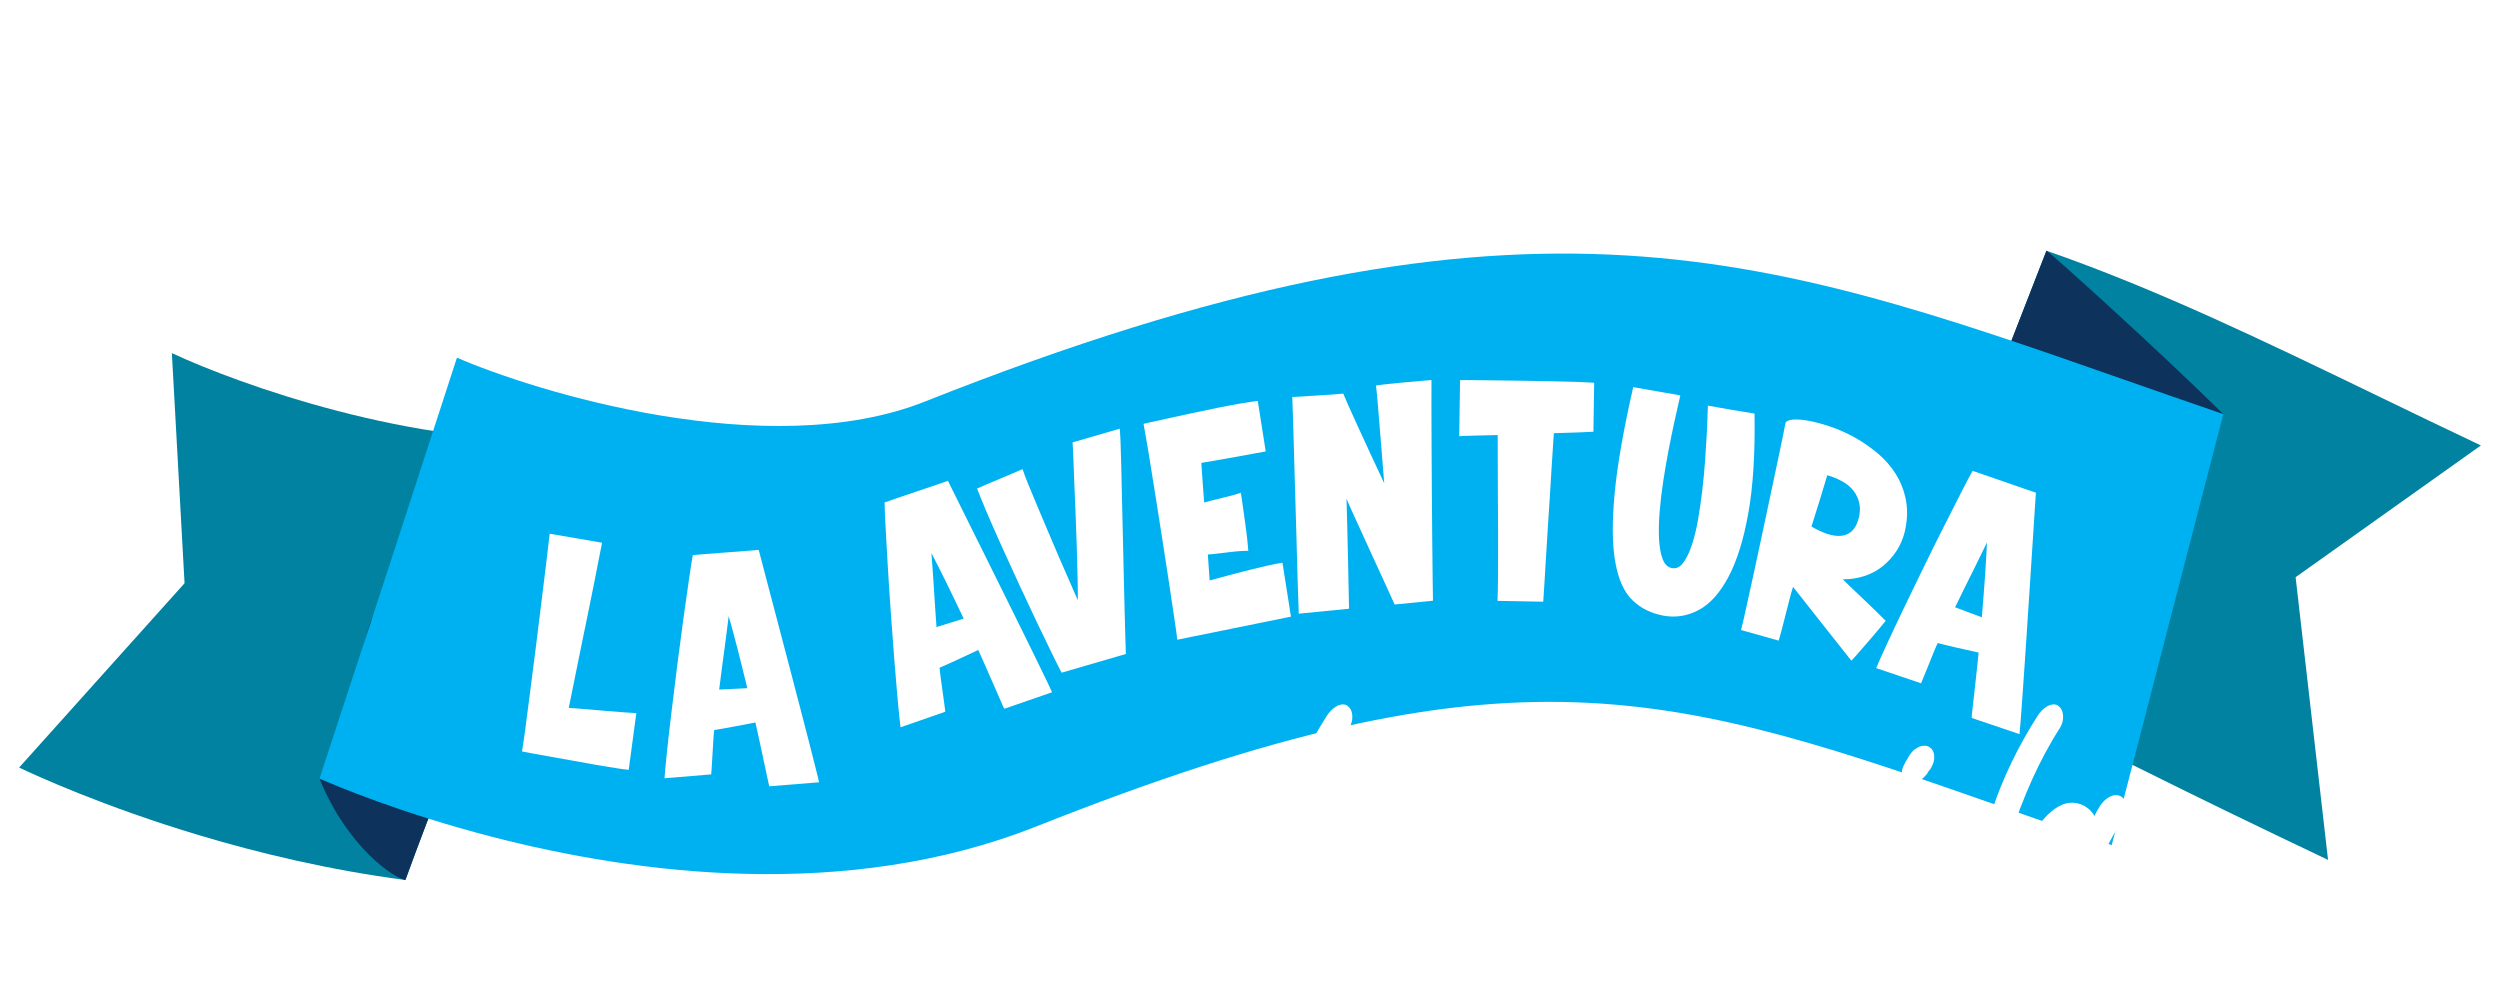 <svg width="538" height="214" viewBox="0 0 538 214" fill="none" xmlns="http://www.w3.org/2000/svg">
<g filter="url(#filter0_d_41_3287)">
<path d="M122.575 90.461C89.475 92.379 51.205 78.658 36.985 71.984L39.715 121.514L4.115 161.18C7.665 162.871 22.245 169.568 42.925 175.764C55.745 179.601 70.915 183.244 87.245 185.377C98.785 153.633 112.565 122.842 122.575 90.461Z" fill="#0082A0"/>
<path d="M97.525 89.349C92.245 102.787 86.575 116.009 80.135 128.823C78.615 131.842 71.115 163.688 68.745 163.541C74.835 178.5 84.965 185.071 87.245 185.366C98.785 153.621 112.565 122.83 122.575 90.45C114.395 90.938 105.895 90.439 97.525 89.349Z" fill="#0D325C"/>
<path d="M512.455 81.575C486.875 69.204 464.065 58.184 440.395 49.955L406.555 136.904C426.185 143.679 454.945 158.854 479.065 170.521C486.065 173.903 493.355 177.433 500.995 181.053L494.015 120.209L533.885 91.858C526.415 88.328 519.295 84.889 512.455 81.575Z" fill="#0082A0"/>
<path d="M466.795 105.727C467.035 104.841 478.055 85.774 478.445 85.116C464.255 71.099 441.025 50.182 440.395 49.955L406.555 136.904C419.515 141.375 436.445 149.513 453.405 157.878C457.665 140.445 462.135 123.046 466.795 105.727Z" fill="#0D325C"/>
<path d="M105.895 176.082C86.125 170.975 72.155 165.05 68.755 163.552L83.605 118.256L98.335 72.972C114.865 80.156 165.195 95.852 199.045 82.414C326.345 31.886 378.465 50.148 457.355 77.784C464.095 80.144 471.105 82.596 478.455 85.115L454.445 177.864C446.925 175.287 439.755 172.779 432.865 170.362C359.535 144.678 326.065 132.954 223.025 173.846C182.105 190.087 136.885 184.095 105.895 176.082Z" fill="#00B1F1"/>
<path d="M289.795 147.788C291.355 148.673 291.295 151.124 290.395 152.554C285.715 159.841 282.415 167.604 279.655 175.98C276.895 184.424 274.555 195.115 276.415 204.115C276.655 205.205 274.915 206.635 274.315 205.409C270.415 197.714 271.255 188.385 272.995 179.941C271.915 181.711 270.835 183.482 269.755 185.252C268.315 187.5 266.935 189.815 265.435 191.994C263.935 194.173 262.495 196.761 259.975 197.51C257.215 198.327 255.355 195.535 255.535 192.607C255.655 190.292 256.435 187.908 257.155 185.797C258.715 181.235 260.875 176.945 263.755 173.267C265.375 171.224 267.295 169.182 269.695 168.569C271.855 168.024 274.195 168.909 275.575 170.884C277.975 163.461 281.455 156.447 285.535 150.046C286.435 148.616 288.355 146.914 290.035 147.867L289.795 147.788ZM268.305 182.109C269.145 180.951 269.985 179.725 270.825 178.499C270.705 178.295 270.585 178.091 270.465 177.887C270.045 177.138 269.865 176.525 269.205 175.98C269.385 176.116 268.785 175.776 268.725 175.707C268.665 175.776 268.545 175.912 268.485 175.98C268.425 176.048 268.365 176.116 268.305 176.184C267.945 176.593 267.645 177.001 267.345 177.41C267.165 177.682 266.985 177.955 266.805 178.227C266.745 178.295 266.745 178.295 266.745 178.363C266.445 178.772 266.145 179.18 265.905 179.589C265.365 180.474 264.885 181.36 264.405 182.313C264.405 182.381 264.225 182.721 264.165 182.858C264.105 182.994 263.985 183.266 263.985 183.334C263.805 183.811 263.625 184.288 263.445 184.764C263.085 185.718 262.785 186.671 262.485 187.624C262.125 188.782 261.645 189.94 261.405 191.097C261.405 191.097 261.405 191.166 261.405 191.234C261.645 190.961 261.885 190.689 262.125 190.416C262.845 189.531 263.565 188.646 264.225 187.761C265.665 185.854 267.045 183.947 268.425 182.041L268.305 182.109ZM266.745 178.295C266.565 178.568 266.685 178.431 266.805 178.295H266.745Z" fill="white"/>
<path d="M303.235 173.937C303.895 172.848 305.875 172.848 305.275 174.55C302.995 180.951 299.575 187.352 295.375 192.391C293.515 194.639 291.295 196.682 288.715 197.635C286.075 198.588 282.775 198.656 280.855 195.932C278.995 193.277 278.935 189.668 279.475 186.467C279.955 183.607 280.735 180.815 281.875 178.227C283.135 175.299 284.695 172.643 286.615 170.192C288.475 167.808 290.755 165.425 293.455 164.472C294.895 163.927 296.515 163.723 297.895 164.54C299.155 165.289 300.175 167.059 300.415 168.626C300.535 169.306 300.535 169.987 300.475 170.668C300.475 170.737 300.475 170.805 300.475 170.873C300.475 170.941 300.475 171.009 300.475 171.077C300.415 171.554 300.355 172.03 300.235 172.439C299.755 174.686 299.035 176.797 297.895 178.772C296.815 180.679 295.495 182.449 293.755 183.607C292.015 184.765 290.035 185.309 288.115 184.356C287.515 184.015 286.915 183.539 286.495 182.926C286.435 182.858 286.435 182.79 286.375 182.722C285.595 185.377 284.515 190.621 287.755 191.779C289.195 192.255 290.815 191.302 291.955 190.348C293.455 189.123 294.715 187.42 295.915 185.786C298.675 182.109 301.075 178.091 303.355 174.005L303.235 173.937ZM287.695 179.521C287.935 179.725 288.235 179.793 288.535 179.93C288.835 180.066 289.075 180.202 289.375 180.27C289.495 180.27 289.615 180.27 289.735 180.27C289.795 180.27 289.795 180.27 289.855 180.27C289.795 180.27 289.675 180.338 289.915 180.27C289.975 180.27 289.975 180.27 289.915 180.27C289.975 180.27 289.975 180.27 290.035 180.27C290.275 180.134 290.515 179.998 290.755 179.862C290.875 179.793 290.995 179.725 291.115 179.589C290.995 179.657 290.875 179.725 290.755 179.793C290.875 179.725 291.115 179.385 291.235 179.249C291.295 179.112 291.475 178.84 291.535 178.772C292.015 178.023 292.435 177.274 292.855 176.457C292.855 176.389 292.855 176.32 292.855 176.252C293.335 175.163 293.395 175.027 293.035 175.844C293.035 175.776 293.035 175.708 293.035 175.64C293.095 175.435 293.155 175.231 293.215 175.027C293.335 174.482 293.515 173.937 293.635 173.392C293.635 173.392 293.815 172.439 293.815 172.303C293.755 172.167 293.695 172.03 293.695 172.03C293.635 171.894 293.515 171.758 293.395 171.622C293.335 171.622 293.275 171.622 293.275 171.622C292.675 171.894 291.955 172.575 291.475 173.12C290.815 173.869 290.215 174.618 289.615 175.435C289.495 175.64 289.375 175.844 289.255 176.048C289.015 176.457 288.775 176.865 288.535 177.274C288.295 177.751 288.055 178.227 287.815 178.704C287.695 178.908 287.575 179.112 287.455 179.317L287.695 179.521Z" fill="white"/>
<path d="M346.385 157.458C347.105 159.024 345.965 161.271 344.765 162.088C343.865 162.701 343.085 163.178 342.005 163.11C341.465 163.11 340.925 162.973 340.385 162.905C339.305 162.701 338.225 162.429 337.145 162.224C335.825 161.952 334.505 161.748 333.185 161.611C331.025 166.174 329.165 170.941 327.545 175.912C324.785 184.356 322.445 195.047 324.305 204.047C324.545 205.137 322.805 206.567 322.205 205.341C317.825 196.693 319.445 185.933 321.605 176.729C322.865 171.486 324.665 166.446 326.885 161.611C326.345 161.68 325.805 161.748 325.265 161.884C323.585 162.224 321.665 162.769 320.105 163.586C319.085 164.131 318.725 162.633 319.385 161.952C321.065 160.181 322.685 158.888 324.845 157.934C326.345 157.253 327.905 156.777 329.465 156.368C330.665 154.189 331.925 152.078 333.245 150.035C334.145 148.605 336.065 146.903 337.745 147.856C339.305 148.741 339.245 151.193 338.345 152.623C337.745 153.576 337.145 154.529 336.605 155.483C337.325 155.483 338.045 155.483 338.765 155.483C340.025 155.483 341.285 155.483 342.545 155.619C344.045 155.755 345.485 155.823 346.265 157.526L346.385 157.458Z" fill="white"/>
<path d="M358.865 174.21C359.165 173.869 359.945 173.529 360.005 174.346C360.125 175.504 359.405 176.661 358.985 177.683C358.505 178.772 358.085 179.862 357.545 180.883C356.465 183.062 355.265 185.173 354.065 187.284C351.965 191.098 349.445 194.434 345.725 196.273C343.445 197.363 340.925 196.818 339.665 194.162C339.185 193.141 339.065 191.915 339.065 190.689C338.045 192.323 336.905 193.822 335.525 195.047C333.905 196.477 331.205 197.907 329.105 197.022C327.005 196.137 326.825 193.549 326.825 191.37C326.825 187.148 327.665 183.062 328.985 179.113C330.005 176.048 331.265 172.916 333.005 170.26C333.965 168.83 335.765 167.196 337.505 168.081C339.065 168.898 339.005 171.418 338.105 172.78C337.385 173.801 336.785 174.959 336.245 176.116C336.185 176.253 336.125 176.389 336.065 176.525C335.945 176.865 335.825 177.206 335.705 177.546C335.405 178.295 335.165 179.045 334.925 179.794C333.965 182.79 333.485 185.037 333.305 188.51C333.305 188.578 333.305 188.714 333.305 188.782C333.305 188.919 333.305 189.055 333.305 189.191C333.305 189.532 333.305 189.872 333.305 190.212C333.365 190.212 333.425 190.212 333.425 190.212C333.605 190.212 334.325 190.008 334.505 189.872C334.925 189.6 335.465 189.055 335.885 188.578C338.045 185.99 339.665 182.654 341.165 179.521C341.225 179.385 341.285 179.249 341.345 179.113C341.345 179.045 341.345 178.976 341.345 178.908C342.485 175.299 343.805 171.758 345.485 168.49C346.325 166.923 348.425 165.425 350.045 166.242C351.725 167.128 351.365 169.511 350.585 171.009C350.405 171.35 350.225 171.758 350.045 172.167C349.985 172.303 349.925 172.439 349.865 172.575C349.565 173.324 349.265 174.073 348.965 174.823C348.365 176.389 347.825 178.023 347.345 179.657C346.925 181.019 346.505 182.381 346.145 183.811C346.085 184.084 345.905 185.037 346.085 184.22C346.025 184.492 345.965 184.765 345.905 185.037C345.785 185.582 345.665 186.127 345.605 186.671C345.545 187.08 345.485 187.489 345.425 187.897C345.425 187.965 345.425 187.965 345.425 187.965C345.425 188.033 345.425 188.101 345.425 188.238C345.425 188.374 345.425 188.51 345.425 188.646C345.425 188.714 345.425 188.782 345.425 188.782C345.425 188.782 345.485 188.987 345.545 189.123C345.545 189.055 345.725 189.259 345.665 189.259C345.725 189.327 345.785 189.395 345.785 189.395C345.965 189.463 346.145 189.532 346.325 189.6C345.965 189.463 346.505 189.532 346.745 189.6C346.805 189.6 346.865 189.6 346.925 189.6C348.065 189.055 348.905 188.17 349.865 187.08C350.945 185.786 351.965 184.356 352.985 182.926C354.005 181.496 354.965 179.998 355.985 178.5C356.525 177.751 357.005 177.002 357.425 176.184C357.845 175.367 358.145 174.482 358.745 173.869L358.865 174.21Z" fill="white"/>
<path d="M403.575 172.575C404.415 172.167 404.355 173.324 403.875 173.733C401.115 176.252 397.695 177.274 394.155 176.933C393.975 176.933 393.795 176.933 393.615 176.933C393.495 177.274 393.375 177.614 393.255 177.955C391.875 181.632 390.255 185.241 388.515 188.714C386.835 192.051 384.795 195.456 381.615 197.09C380.055 197.907 377.955 198.52 376.275 197.635C374.715 196.818 374.055 194.979 373.635 193.209C372.795 189.463 373.395 185.173 374.235 181.496C374.655 179.521 375.195 177.614 375.915 175.776C376.815 173.597 377.715 171.349 379.575 170.056C380.655 169.307 383.355 168.83 383.355 171.281C383.355 173.188 382.695 174.482 381.975 176.184C381.435 177.478 381.015 178.84 380.655 180.202C379.995 182.654 379.575 185.446 379.695 188.033C379.695 188.578 379.815 190.553 380.115 190.825C380.235 190.893 380.835 190.485 380.835 190.485C382.335 189.531 383.355 188.033 384.435 186.331C385.875 184.084 387.195 181.7 388.275 179.249C388.755 178.227 389.235 177.138 389.655 176.048C388.155 175.163 386.895 173.801 386.295 171.758C385.335 168.421 386.355 164.608 388.935 162.633C390.195 161.612 391.935 161.203 393.315 162.02C394.635 162.837 394.995 164.608 395.175 166.174C395.475 168.557 395.175 171.009 394.575 173.392C395.355 173.529 396.135 173.597 396.855 173.665C399.015 173.869 401.235 173.801 403.275 172.916L403.575 172.575ZM391.325 170.668C391.505 169.443 391.565 168.149 391.265 166.923C391.205 166.583 390.905 166.242 390.845 165.97C390.845 166.242 390.545 166.855 390.485 167.127C390.425 167.604 390.425 168.013 390.485 168.489C390.605 169.307 390.905 170.124 391.325 170.805V170.668ZM390.845 165.97C390.965 165.902 390.785 165.765 390.785 166.038L390.845 165.97Z" fill="white"/>
<path d="M416.835 174.141C417.135 173.801 417.975 173.46 418.035 174.277C418.155 175.367 417.555 176.388 417.135 177.342C416.715 178.295 416.355 179.248 415.935 180.202C414.975 182.245 413.895 184.151 412.815 186.058C411.075 189.259 409.215 192.391 406.455 194.57C404.955 195.728 402.915 196.886 401.055 196.749C398.895 196.613 397.515 194.638 397.095 192.391C396.735 190.485 396.975 188.305 397.275 186.399C397.635 184.22 398.235 182.109 399.015 180.066C400.515 176.116 402.495 172.371 404.595 168.83C405.495 167.331 407.415 165.765 409.095 166.582C410.715 167.4 410.475 169.851 409.635 171.281C408.555 173.12 407.535 174.958 406.575 176.865C405.615 178.84 405.135 179.793 404.355 182.109C403.695 184.151 403.395 185.513 403.275 187.829C403.275 188.305 403.275 188.373 403.275 187.965C403.275 188.169 403.275 188.373 403.275 188.578C403.335 188.782 403.335 188.85 403.335 188.85C403.395 188.986 403.455 189.123 403.515 189.259C403.515 189.259 403.515 189.259 403.575 189.327C403.635 189.327 403.635 189.327 403.695 189.395C403.815 189.463 404.415 189.667 404.475 189.804C404.595 189.735 405.135 189.531 405.195 189.463C405.495 189.259 406.275 188.646 406.575 188.373C407.835 187.148 408.915 185.65 409.935 184.22C411.135 182.585 412.275 180.883 413.415 179.18C414.015 178.295 414.615 177.41 415.095 176.457C415.575 175.571 415.935 174.55 416.655 173.869L416.835 174.141ZM409.515 163.722C409.395 163.45 409.455 164.063 409.335 162.973C409.275 162.701 409.275 162.36 409.275 162.088C409.335 161.271 409.755 160.59 410.115 159.909C410.235 159.705 410.355 159.5 410.475 159.296C410.595 159.092 410.715 158.887 410.835 158.683C411.195 158.07 411.615 157.594 412.155 157.185C412.395 157.049 412.635 156.913 412.875 156.776C413.235 156.572 413.595 156.504 414.015 156.504C414.375 156.436 414.735 156.504 415.095 156.708L415.635 157.117C415.995 157.526 416.175 158.002 416.235 158.547C416.235 158.819 416.235 159.092 416.235 159.364C416.175 159.841 416.055 160.317 415.815 160.726C415.635 161.203 415.395 161.611 415.035 161.952C414.915 162.156 414.795 162.36 414.675 162.565C414.615 162.633 414.555 162.701 414.495 162.769C414.195 163.109 413.955 163.314 413.595 163.654C413.475 163.79 413.355 163.927 413.235 164.063C412.935 164.335 412.635 164.471 412.335 164.608C411.915 164.744 411.375 164.948 410.895 164.812C410.475 164.744 410.115 164.54 409.815 164.199C409.695 164.063 409.575 163.859 409.455 163.654L409.515 163.722Z" fill="white"/>
<path d="M442.755 147.788C444.315 148.673 444.255 151.124 443.355 152.554C438.675 159.841 435.375 167.604 432.615 175.98C429.855 184.424 427.515 195.115 429.375 204.115C429.615 205.205 427.875 206.635 427.275 205.409C423.375 197.714 424.215 188.385 425.955 179.941C424.875 181.711 423.795 183.482 422.715 185.252C421.275 187.5 419.895 189.815 418.395 191.994C416.895 194.173 415.455 196.761 412.935 197.51C410.175 198.327 408.315 195.535 408.495 192.607C408.615 190.292 409.395 187.908 410.115 185.797C411.675 181.235 413.835 176.945 416.715 173.267C418.335 171.224 420.255 169.182 422.655 168.569C424.815 168.024 427.155 168.909 428.535 170.884C430.935 163.461 434.415 156.447 438.495 150.046C439.395 148.616 441.315 146.914 442.995 147.867L442.755 147.788ZM421.275 182.109C422.115 180.951 422.955 179.725 423.795 178.499C423.675 178.295 423.555 178.091 423.435 177.887C423.015 177.138 422.835 176.525 422.175 175.98C422.355 176.116 421.755 175.776 421.695 175.707C421.635 175.776 421.515 175.912 421.455 175.98C421.395 176.048 421.335 176.116 421.275 176.184C420.915 176.593 420.615 177.001 420.315 177.41C420.135 177.682 419.955 177.955 419.775 178.227C419.715 178.295 419.715 178.295 419.715 178.363C419.415 178.772 419.115 179.18 418.875 179.589C418.335 180.474 417.855 181.36 417.375 182.313C417.375 182.381 417.195 182.721 417.135 182.858C417.075 182.994 416.955 183.266 416.955 183.334C416.775 183.811 416.595 184.288 416.415 184.764C416.055 185.718 415.755 186.671 415.455 187.624C415.095 188.782 414.615 189.94 414.375 191.097C414.375 191.097 414.375 191.166 414.375 191.234C414.615 190.961 414.855 190.689 415.095 190.416C415.815 189.531 416.535 188.646 417.195 187.761C418.635 185.854 420.015 183.947 421.395 182.041L421.275 182.109ZM419.715 178.295C419.535 178.568 419.655 178.431 419.775 178.295H419.715Z" fill="white"/>
<path d="M464.125 174.277C464.425 173.937 465.205 173.596 465.265 174.414C465.385 175.435 464.845 176.388 464.425 177.274C464.005 178.227 463.645 179.18 463.225 180.066C462.325 182.04 461.245 183.947 460.225 185.854C458.425 189.122 456.625 192.323 453.865 194.638C453.085 195.251 452.245 195.796 451.405 196.205C451.525 196.136 452.005 195.796 451.225 196.273C450.865 196.477 450.565 196.613 450.205 196.749C449.665 196.954 449.065 197.022 448.465 197.022C446.305 196.886 444.865 195.047 444.385 192.8C444.025 190.893 444.265 188.714 444.565 186.807C444.625 186.331 444.745 185.854 444.865 185.377C444.805 185.445 444.745 185.513 444.685 185.581C443.245 187.829 441.865 190.144 440.365 192.323C438.865 194.502 437.425 197.09 434.905 197.839C432.145 198.656 430.285 195.864 430.465 192.936C430.585 190.621 431.365 188.237 432.085 186.126C433.645 181.564 435.805 177.274 438.685 173.596C440.305 171.553 442.225 169.511 444.625 168.898C446.785 168.353 449.125 169.238 450.505 171.213C450.565 171.349 450.625 171.485 450.685 171.622C451.045 170.941 451.405 170.26 451.825 169.579C452.725 168.08 454.645 166.514 456.325 167.331C457.945 168.149 457.765 170.6 456.925 172.03C455.905 173.801 454.825 175.571 453.865 177.41C452.905 179.317 452.425 180.27 451.705 182.517C451.525 182.994 451.405 183.47 451.285 183.947C451.225 184.151 451.225 184.219 451.225 184.288C451.165 184.492 451.105 184.696 451.045 184.9C450.865 185.922 450.745 186.943 450.685 187.965C450.685 188.442 450.685 188.51 450.685 188.101C450.685 188.305 450.685 188.51 450.685 188.714C450.745 188.918 450.745 189.054 450.745 189.054C450.805 189.191 450.865 189.327 450.925 189.463C450.925 189.463 450.925 189.463 450.985 189.531C451.045 189.531 451.045 189.531 451.105 189.599C451.285 189.667 451.465 189.735 451.645 189.803C451.225 189.667 451.345 189.735 452.005 189.94C452.305 189.803 452.605 189.599 452.845 189.395C453.085 189.259 453.925 188.51 454.225 188.237C455.485 186.943 456.565 185.445 457.645 183.947C458.785 182.313 459.925 180.678 461.005 179.044C461.545 178.159 462.145 177.342 462.625 176.456C463.105 175.571 463.465 174.55 464.125 173.869V174.277ZM443.475 182.517C444.315 181.359 445.155 180.134 445.995 178.908C445.875 178.704 445.755 178.499 445.635 178.295C445.215 177.546 445.035 176.933 444.375 176.388C444.555 176.525 443.955 176.184 443.895 176.116C443.835 176.184 443.715 176.32 443.655 176.388C443.595 176.456 443.535 176.525 443.475 176.593C443.115 177.001 442.815 177.41 442.515 177.818C442.335 178.091 442.155 178.363 441.975 178.636C441.915 178.704 441.915 178.704 441.915 178.772C441.615 179.18 441.315 179.589 441.075 179.997C440.535 180.883 440.055 181.768 439.575 182.721C439.575 182.789 439.395 183.13 439.335 183.266C439.275 183.402 439.155 183.675 439.155 183.743C438.975 184.219 438.795 184.696 438.615 185.173C438.255 186.126 437.955 187.08 437.655 188.033C437.295 189.191 436.815 190.348 436.575 191.506C436.575 191.506 436.575 191.574 436.575 191.642C436.815 191.37 437.055 191.097 437.295 190.825C438.015 189.94 438.735 189.054 439.395 188.169C440.835 186.262 442.215 184.356 443.595 182.449L443.475 182.517ZM441.915 178.704C441.735 178.976 441.855 178.84 441.975 178.704H441.915Z" fill="white"/>
<path d="M135.295 161.668C134.735 161.623 133.835 161.498 132.585 161.305C131.335 161.112 129.925 160.885 128.365 160.613C126.805 160.34 125.165 160.057 123.445 159.727C121.725 159.41 120.115 159.126 118.615 158.865C117.115 158.604 115.785 158.366 114.645 158.15C113.505 157.934 112.725 157.787 112.335 157.719C112.495 156.833 112.725 155.233 113.035 152.952C113.345 150.659 113.685 148.003 114.075 144.962C114.465 141.92 114.875 138.697 115.315 135.258C115.755 131.819 116.165 128.516 116.545 125.338C116.925 122.172 117.285 119.289 117.605 116.701C117.925 114.114 118.155 112.173 118.295 110.856L129.565 112.797C129.455 113.331 129.265 114.273 129.005 115.623C128.745 116.985 128.425 118.608 128.045 120.526C127.665 122.433 127.245 124.544 126.775 126.848C126.305 129.152 125.815 131.535 125.305 133.998C124.795 136.461 124.295 138.924 123.805 141.387C123.315 143.849 122.845 146.165 122.395 148.344C123.605 148.412 124.895 148.514 126.275 148.628C127.655 148.752 129.005 148.866 130.325 148.979C131.645 149.093 132.875 149.184 134.015 149.275C135.155 149.354 136.125 149.422 136.935 149.468L135.295 161.668Z" fill="white"/>
<path d="M165.565 165.209C165.465 164.903 165.315 164.245 165.105 163.235C164.895 162.224 164.655 161.067 164.365 159.75C164.075 158.434 163.775 157.038 163.465 155.562C163.145 154.087 162.845 152.725 162.565 151.476C161.295 151.715 159.835 151.999 158.165 152.316C156.505 152.634 155.015 152.895 153.705 153.099C153.625 153.701 153.555 154.495 153.495 155.471C153.435 156.459 153.385 157.424 153.325 158.388C153.265 159.353 153.215 160.227 153.165 161.033C153.115 161.839 153.085 162.372 153.055 162.644L143.005 163.484C143.085 162.247 143.265 160.329 143.535 157.741C143.805 155.142 144.145 152.226 144.535 148.991C144.925 145.756 145.345 142.34 145.795 138.776C146.245 135.213 146.695 131.864 147.125 128.732C147.565 125.6 147.955 122.83 148.305 120.436C148.655 118.041 148.915 116.384 149.095 115.453C149.535 115.419 150.445 115.34 151.815 115.226C153.195 115.113 154.665 114.999 156.245 114.886C157.825 114.772 159.285 114.67 160.645 114.556C162.005 114.443 162.875 114.375 163.275 114.341C163.435 114.965 163.745 116.134 164.195 117.848C164.645 119.562 165.175 121.593 165.795 123.931C166.405 126.269 167.085 128.846 167.825 131.649C168.565 134.452 169.315 137.301 170.065 140.172C170.815 143.044 171.545 145.858 172.265 148.594C172.985 151.329 173.625 153.803 174.185 156.016C174.745 158.229 175.225 160.068 175.595 161.566C175.975 163.064 176.195 163.984 176.255 164.347L165.565 165.209ZM154.765 144.394C155.765 144.36 156.785 144.304 157.825 144.247C158.865 144.179 159.865 144.133 160.825 144.099C160.445 142.533 160.065 141.001 159.685 139.48C159.305 137.959 158.945 136.529 158.595 135.167C158.245 133.805 157.915 132.557 157.605 131.422C157.295 130.287 157.025 129.345 156.815 128.584C156.705 129.413 156.585 130.412 156.435 131.592C156.295 132.761 156.125 134.055 155.935 135.462C155.745 136.87 155.545 138.334 155.345 139.843C155.145 141.353 154.945 142.874 154.765 144.394Z" fill="white"/>
<path d="M216.125 148.526C215.965 148.253 215.685 147.64 215.295 146.71C214.895 145.779 214.435 144.712 213.895 143.498C213.355 142.284 212.795 141.001 212.195 139.639C211.595 138.277 211.045 137.029 210.525 135.871C209.335 136.427 207.965 137.074 206.405 137.8C204.845 138.527 203.445 139.162 202.205 139.684C202.245 140.286 202.325 141.08 202.465 142.057C202.605 143.033 202.735 143.997 202.865 144.939C202.995 145.893 203.115 146.767 203.225 147.561C203.335 148.356 203.405 148.889 203.435 149.161L193.795 152.509C193.635 151.284 193.435 149.377 193.195 146.767C192.955 144.168 192.715 141.239 192.455 137.982C192.205 134.725 191.955 131.297 191.695 127.711C191.435 124.124 191.225 120.742 191.035 117.576C190.855 114.409 190.695 111.617 190.565 109.188C190.435 106.76 190.365 105.08 190.365 104.126C190.785 103.979 191.655 103.672 192.975 103.218C194.295 102.764 195.715 102.276 197.235 101.777C198.755 101.278 200.165 100.801 201.465 100.347C202.765 99.893 203.605 99.609 203.995 99.473C204.275 100.041 204.805 101.107 205.575 102.662C206.345 104.217 207.265 106.067 208.315 108.19C209.365 110.312 210.535 112.65 211.805 115.204C213.075 117.757 214.355 120.334 215.645 122.955C216.935 125.566 218.195 128.119 219.435 130.616C220.675 133.102 221.775 135.36 222.755 137.369C223.735 139.378 224.555 141.069 225.215 142.431C225.875 143.793 226.265 144.644 226.405 144.973L216.125 148.526ZM201.535 130.945C202.505 130.662 203.485 130.355 204.485 130.026C205.485 129.708 206.455 129.402 207.385 129.129C206.705 127.699 206.035 126.292 205.375 124.919C204.705 123.534 204.075 122.229 203.465 120.992C202.855 119.755 202.295 118.62 201.765 117.598C201.235 116.566 200.795 115.714 200.445 115.033C200.505 115.873 200.575 116.872 200.665 118.052C200.755 119.233 200.845 120.526 200.935 121.945C201.025 123.364 201.115 124.839 201.215 126.371C201.305 127.892 201.415 129.413 201.535 130.945Z" fill="white"/>
<path d="M240.986 88.249C241.026 88.612 241.076 89.508 241.136 90.95C241.196 92.391 241.246 94.173 241.296 96.318C241.346 98.463 241.406 100.846 241.456 103.48C241.516 106.113 241.576 108.814 241.646 111.583C241.716 114.352 241.776 117.099 241.836 119.823C241.896 122.547 241.956 125.055 242.016 127.325C242.076 129.606 242.136 131.581 242.176 133.249C242.216 134.918 242.256 136.087 242.286 136.734L228.456 140.763C228.026 139.946 227.326 138.572 226.376 136.62C225.416 134.668 224.336 132.421 223.116 129.867C221.896 127.314 220.626 124.59 219.286 121.707C217.956 118.813 216.686 116.043 215.486 113.388C214.286 110.732 213.226 108.314 212.296 106.124C211.366 103.934 210.686 102.265 210.266 101.13C210.866 100.858 211.596 100.54 212.466 100.177C213.336 99.802 214.226 99.428 215.156 99.042C216.076 98.656 216.976 98.281 217.846 97.907C218.716 97.544 219.446 97.215 220.046 96.954C220.306 97.725 220.716 98.815 221.276 100.211C221.846 101.618 222.496 103.196 223.246 104.944C223.996 106.691 224.776 108.553 225.596 110.516C226.416 112.48 227.226 114.375 228.026 116.202C228.836 118.03 229.576 119.732 230.266 121.321C230.956 122.899 231.516 124.192 231.946 125.191C231.956 123.965 231.946 122.342 231.896 120.322C231.846 118.291 231.796 116.123 231.726 113.796C231.656 111.47 231.566 109.086 231.466 106.623C231.366 104.172 231.276 101.891 231.186 99.78C231.106 97.669 231.026 95.853 230.976 94.32C230.916 92.788 230.866 91.744 230.826 91.199L240.986 88.249Z" fill="white"/>
<path d="M270.355 93.515C269.385 93.685 268.275 93.889 267.005 94.128C265.745 94.366 264.365 94.604 262.885 94.865C261.405 95.126 259.945 95.365 258.525 95.614C258.615 96.931 258.705 98.316 258.805 99.746C258.905 101.176 259.015 102.64 259.135 104.138C260.385 103.797 261.735 103.446 263.205 103.105C264.675 102.765 265.955 102.413 267.035 102.05C267.115 102.583 267.245 103.446 267.415 104.637C267.585 105.829 267.755 107.077 267.945 108.405C268.135 109.733 268.285 110.982 268.415 112.151C268.535 113.331 268.615 114.114 268.635 114.523C268.185 114.523 267.625 114.545 266.935 114.591C266.255 114.636 265.505 114.704 264.685 114.806C263.865 114.897 263.045 114.999 262.235 115.101C261.415 115.204 260.645 115.272 259.925 115.328C259.995 116.282 260.065 117.224 260.125 118.155C260.195 119.085 260.255 120.004 260.315 120.912C261.605 120.561 262.985 120.186 264.465 119.789C265.945 119.392 267.415 119.017 268.855 118.654C270.305 118.291 271.655 117.973 272.905 117.689C274.165 117.417 275.185 117.213 275.985 117.099L277.815 128.698C277.305 128.8 276.415 128.982 275.155 129.243C273.895 129.504 272.455 129.788 270.845 130.117C269.225 130.446 267.515 130.787 265.705 131.161C263.895 131.536 262.195 131.876 260.625 132.194C259.045 132.512 257.665 132.795 256.455 133.034C255.255 133.272 254.455 133.442 254.065 133.522L253.355 133.669C253.255 132.773 253.035 131.161 252.685 128.857C252.345 126.553 251.945 123.897 251.495 120.901C251.045 117.905 250.545 114.704 250.015 111.311C249.475 107.917 248.965 104.649 248.475 101.527C247.985 98.395 247.525 95.558 247.105 93.015C246.685 90.473 246.345 88.532 246.095 87.204C246.135 87.193 246.635 87.079 247.595 86.864C248.555 86.648 249.795 86.376 251.305 86.047C252.815 85.718 254.505 85.354 256.375 84.946C258.245 84.549 260.085 84.163 261.895 83.788C263.705 83.425 265.395 83.107 266.955 82.835C268.515 82.562 269.755 82.381 270.675 82.29L272.385 93.151C272.005 93.22 271.325 93.344 270.355 93.515Z" fill="white"/>
<path d="M296.106 78.965C296.896 78.84 297.856 78.726 298.966 78.613C300.086 78.499 301.216 78.386 302.376 78.272C303.536 78.159 304.616 78.068 305.636 77.989C306.656 77.909 307.466 77.841 308.056 77.784C308.056 78.874 308.056 80.69 308.046 83.221C308.036 85.751 308.046 88.634 308.076 91.869C308.106 95.103 308.116 98.497 308.136 102.049C308.156 105.602 308.176 108.95 308.216 112.094C308.256 115.238 308.286 117.996 308.306 120.39C308.326 122.785 308.356 124.408 308.376 125.271L300.126 126.088C299.206 124.033 298.386 122.24 297.666 120.685C296.946 119.142 296.166 117.439 295.316 115.589C294.476 113.739 293.666 111.958 292.886 110.255C292.116 108.553 291.436 107.077 290.856 105.806C290.276 104.546 289.916 103.706 289.766 103.321C289.816 105 289.876 107.066 289.936 109.529C290.006 111.98 290.056 114.409 290.106 116.792C290.146 119.176 290.186 121.332 290.236 123.239C290.286 125.146 290.306 126.406 290.316 126.996L279.496 128.063C279.406 125.838 279.316 123.262 279.236 120.334C279.156 117.405 279.066 114.352 278.986 111.197C278.906 108.042 278.816 104.864 278.706 101.686C278.606 98.508 278.516 95.569 278.456 92.856C278.386 90.155 278.316 87.783 278.246 85.763C278.176 83.743 278.126 82.301 278.096 81.439C278.736 81.416 279.556 81.371 280.556 81.302C281.556 81.223 282.586 81.166 283.646 81.098C284.706 81.041 285.726 80.973 286.706 80.905C287.686 80.837 288.476 80.769 289.066 80.701C289.216 81.098 289.566 81.915 290.126 83.164C290.686 84.412 291.376 85.922 292.186 87.715C293.006 89.508 293.906 91.46 294.896 93.605C295.886 95.739 296.876 97.873 297.886 100.007C297.696 97.566 297.506 95.206 297.316 92.913C297.116 90.632 296.946 88.543 296.806 86.637C296.656 84.741 296.526 83.118 296.406 81.791C296.286 80.44 296.186 79.509 296.106 78.965Z" fill="white"/>
<path d="M342.905 88.906C342.345 88.941 341.295 88.986 339.755 89.054C338.215 89.122 336.425 89.168 334.385 89.224C334.235 91.267 334.095 93.48 333.955 95.852C333.825 98.236 333.675 100.631 333.515 103.025C333.355 105.431 333.205 107.803 333.055 110.13C332.905 112.468 332.765 114.636 332.655 116.633C332.545 118.631 332.435 120.401 332.335 121.945C332.235 123.488 332.155 124.669 332.105 125.486L322.265 125.304C322.315 124.306 322.355 122.501 322.375 119.891C322.395 117.28 322.395 114.273 322.385 110.868C322.375 107.463 322.355 103.888 322.335 100.143C322.305 96.397 322.305 92.89 322.305 89.621C320.145 89.667 318.305 89.712 316.785 89.758C315.265 89.792 314.345 89.837 314.025 89.871L314.205 77.818C314.725 77.784 315.695 77.773 317.115 77.807C318.535 77.829 320.185 77.852 322.065 77.863C323.945 77.875 325.955 77.909 328.095 77.943C330.235 77.988 332.285 78.022 334.245 78.056C336.205 78.09 337.975 78.136 339.555 78.193C341.135 78.249 342.305 78.306 343.065 78.363L342.905 88.906Z" fill="white"/>
<path d="M377.576 84.991C377.716 93.515 377.266 100.653 376.246 106.396C375.226 112.139 373.786 116.736 371.946 120.186C370.106 123.625 367.976 125.997 365.576 127.268C363.176 128.551 360.666 128.959 358.066 128.505C355.376 128.029 353.126 126.928 351.326 125.191C349.516 123.455 348.276 120.719 347.616 116.997C346.946 113.274 346.896 108.36 347.466 102.254C348.036 96.148 349.366 88.51 351.466 79.316L361.606 81.087C361.596 81.178 361.466 81.757 361.216 82.812C360.966 83.868 360.656 85.252 360.286 86.955C359.916 88.657 359.516 90.598 359.096 92.777C358.676 94.956 358.296 97.169 357.946 99.428C357.596 101.686 357.336 103.911 357.156 106.113C356.976 108.314 356.936 110.278 357.026 112.014C357.116 113.751 357.376 115.192 357.806 116.316C358.236 117.451 358.906 118.098 359.816 118.257C360.726 118.415 361.526 118.041 362.216 117.122C362.906 116.214 363.516 114.965 364.056 113.376C364.596 111.799 365.046 109.971 365.406 107.894C365.766 105.818 366.076 103.684 366.336 101.482C366.596 99.28 366.796 97.112 366.946 94.979C367.096 92.845 367.216 90.927 367.306 89.213C367.396 87.511 367.456 86.115 367.476 85.037C367.506 83.958 367.516 83.379 367.536 83.289C368.206 83.402 368.996 83.55 369.906 83.709C370.816 83.868 371.736 84.026 372.666 84.197C373.596 84.356 374.496 84.503 375.366 84.639C376.246 84.775 376.986 84.889 377.576 84.991Z" fill="white"/>
<path d="M396.546 120.674C397.426 121.537 398.316 122.377 399.206 123.216C400.096 124.056 400.946 124.862 401.766 125.657C402.586 126.451 403.326 127.177 404.016 127.836C404.696 128.494 405.286 129.084 405.796 129.595C405.396 130.094 404.866 130.753 404.186 131.558C403.516 132.375 402.806 133.204 402.066 134.044C401.326 134.884 400.626 135.701 399.956 136.473C399.296 137.244 398.776 137.812 398.406 138.175C398.016 137.687 397.366 136.859 396.446 135.69C395.526 134.521 394.476 133.193 393.296 131.717C392.116 130.242 390.876 128.664 389.566 126.984C388.266 125.305 387.026 123.739 385.866 122.297C385.616 123.069 385.336 124.045 385.036 125.225C384.736 126.406 384.436 127.575 384.146 128.732C383.856 129.89 383.576 130.934 383.336 131.876C383.086 132.818 382.906 133.476 382.776 133.862L374.676 131.581C374.906 130.707 375.266 129.186 375.736 127.007C376.216 124.828 376.766 122.308 377.396 119.437C378.026 116.577 378.676 113.524 379.366 110.278C380.056 107.032 380.716 103.911 381.356 100.903C381.996 97.896 382.566 95.172 383.086 92.72C383.606 90.269 383.976 88.396 384.216 87.114C384.316 86.671 384.816 86.41 385.716 86.308C386.626 86.217 387.776 86.296 389.186 86.546C390.596 86.807 392.156 87.216 393.886 87.806C395.616 88.385 397.346 89.156 399.066 90.11C400.796 91.063 402.446 92.198 404.016 93.503C405.586 94.809 406.906 96.318 407.976 98.02C409.046 99.723 409.776 101.618 410.166 103.695C410.556 105.772 410.466 108.042 409.886 110.494C409.506 112.026 408.906 113.41 408.076 114.648C407.246 115.885 406.256 116.963 405.116 117.882C403.976 118.801 402.656 119.494 401.196 119.97C399.756 120.436 398.196 120.674 396.546 120.674ZM389.826 109.302C391.026 110.017 392.166 110.55 393.246 110.902C394.326 111.254 395.306 111.39 396.186 111.311C397.066 111.231 397.826 110.914 398.466 110.346C399.106 109.779 399.596 108.905 399.936 107.747C400.286 106.533 400.356 105.42 400.146 104.399C399.936 103.377 399.526 102.47 398.916 101.664C398.306 100.858 397.506 100.177 396.516 99.621C395.526 99.065 394.426 98.611 393.226 98.27C392.746 99.916 392.216 101.664 391.636 103.548C391.066 105.409 390.466 107.338 389.826 109.302Z" fill="white"/>
<path d="M424.305 150.5C424.305 150.171 424.375 149.49 424.495 148.469C424.615 147.447 424.755 146.256 424.895 144.905C425.035 143.555 425.195 142.125 425.365 140.626C425.535 139.117 425.675 137.721 425.805 136.438C424.545 136.155 423.085 135.826 421.425 135.451C419.765 135.077 418.295 134.725 417.005 134.384C416.745 134.906 416.425 135.621 416.065 136.518C415.705 137.415 415.345 138.3 414.995 139.174C414.645 140.048 414.315 140.853 414.015 141.58C413.715 142.306 413.515 142.794 413.415 143.044L403.755 139.775C404.215 138.652 404.985 136.938 406.055 134.623C407.125 132.307 408.345 129.708 409.725 126.837C411.105 123.965 412.565 120.958 414.105 117.803C415.645 114.647 417.105 111.696 418.505 108.95C419.895 106.203 421.125 103.775 422.205 101.675C423.275 99.575 424.045 98.134 424.505 97.339C424.925 97.487 425.795 97.782 427.125 98.225C428.445 98.667 429.865 99.167 431.375 99.7C432.885 100.233 434.285 100.722 435.595 101.164C436.895 101.607 437.745 101.891 438.125 102.015C438.085 102.662 438.005 103.877 437.885 105.67C437.765 107.452 437.635 109.563 437.475 112.003C437.315 114.432 437.145 117.11 436.955 120.038C436.775 122.967 436.575 125.917 436.375 128.902C436.175 131.887 435.975 134.815 435.795 137.664C435.605 140.513 435.435 143.089 435.265 145.371C435.105 147.663 434.965 149.581 434.845 151.125C434.725 152.668 434.645 153.633 434.595 153.985L424.305 150.5ZM420.735 126.689C421.685 127.052 422.655 127.427 423.645 127.779C424.635 128.142 425.585 128.494 426.495 128.846C426.625 127.234 426.755 125.645 426.875 124.067C426.995 122.501 427.105 121.003 427.205 119.596C427.305 118.188 427.385 116.883 427.445 115.703C427.505 114.511 427.555 113.524 427.595 112.729C427.235 113.456 426.805 114.341 426.305 115.385C425.805 116.418 425.245 117.564 424.625 118.801C424.005 120.038 423.365 121.321 422.705 122.66C422.035 123.999 421.375 125.35 420.735 126.689Z" fill="white"/>
<path d="M140.905 35.496C140.815 35.757 140.565 36.381 140.155 37.357C139.745 38.344 139.215 39.559 138.575 41.012C137.935 42.464 137.225 44.087 136.435 45.869C135.645 47.651 134.845 49.49 134.025 51.374C133.205 53.258 132.385 55.119 131.565 56.969C130.745 58.819 130.005 60.522 129.335 62.065C128.665 63.62 128.075 64.959 127.585 66.106C127.095 67.24 126.755 68.035 126.565 68.478L116.035 65.583C116.005 64.868 115.965 63.665 115.935 61.974C115.905 60.283 115.885 58.342 115.865 56.141C115.855 53.939 115.845 51.601 115.865 49.127C115.875 46.652 115.895 44.28 115.925 42.022C115.955 39.763 116.005 37.709 116.065 35.87C116.135 34.032 116.195 32.636 116.275 31.705C116.765 31.773 117.355 31.853 118.045 31.955C118.745 32.057 119.455 32.17 120.195 32.284C120.935 32.397 121.655 32.511 122.345 32.613C123.045 32.715 123.635 32.795 124.115 32.863C124.045 33.476 123.975 34.372 123.915 35.541C123.855 36.71 123.795 38.038 123.745 39.502C123.695 40.978 123.635 42.532 123.565 44.178C123.495 45.824 123.445 47.424 123.405 48.968C123.365 50.511 123.335 51.964 123.305 53.292C123.265 54.631 123.235 55.721 123.215 56.56C123.605 55.743 124.105 54.654 124.715 53.281C125.325 51.907 125.965 50.432 126.645 48.843C127.325 47.254 128.015 45.631 128.725 43.94C129.425 42.26 130.085 40.694 130.685 39.241C131.285 37.8 131.815 36.551 132.255 35.507C132.695 34.463 132.985 33.748 133.135 33.362L140.905 35.496Z" fill="white"/>
<path d="M136.775 70.736C136.895 70.055 137.055 68.965 137.255 67.445C137.455 65.935 137.675 64.199 137.925 62.258C138.165 60.317 138.425 58.24 138.705 56.05C138.985 53.848 139.245 51.725 139.485 49.66C139.725 47.594 139.955 45.699 140.175 43.985C140.385 42.26 140.545 40.909 140.645 39.911L148.655 41.284C148.555 41.829 148.365 42.839 148.095 44.326C147.825 45.812 147.505 47.538 147.155 49.512C146.805 51.487 146.415 53.598 145.995 55.845C145.575 58.093 145.175 60.249 144.785 62.326C144.405 64.403 144.055 66.287 143.735 68.001C143.415 69.703 143.185 70.974 143.045 71.826L136.775 70.736ZM149.045 36.483C149.005 37.028 148.945 37.663 148.885 38.39C148.815 39.105 148.775 39.797 148.745 40.455L140.735 39.082C140.885 38.413 141.035 37.822 141.175 37.3C141.315 36.789 141.485 36.086 141.655 35.212L149.045 36.483Z" fill="white"/>
<path d="M174.375 38.56C174.335 38.833 174.185 39.502 173.945 40.558C173.705 41.613 173.385 42.919 173.005 44.485C172.615 46.051 172.185 47.788 171.705 49.717C171.225 51.635 170.735 53.61 170.245 55.63C169.745 57.65 169.255 59.659 168.755 61.645C168.255 63.631 167.805 65.459 167.405 67.127C166.995 68.795 166.645 70.237 166.355 71.463C166.055 72.688 165.855 73.54 165.745 74.016L154.925 73.415C154.775 72.722 154.545 71.542 154.235 69.885C153.925 68.228 153.585 66.321 153.205 64.165C152.825 62.008 152.445 59.716 152.045 57.276C151.645 54.836 151.275 52.509 150.935 50.284C150.595 48.06 150.295 46.04 150.055 44.212C149.815 42.385 149.655 41.012 149.575 40.07C150.065 40.024 150.655 39.979 151.355 39.934C152.055 39.888 152.775 39.843 153.525 39.797C154.275 39.752 154.995 39.707 155.695 39.661C156.395 39.616 156.985 39.57 157.475 39.525C157.505 40.149 157.595 41.035 157.725 42.203C157.855 43.361 158.015 44.678 158.215 46.13C158.405 47.594 158.605 49.138 158.815 50.761C159.015 52.395 159.235 53.973 159.455 55.505C159.675 57.037 159.885 58.456 160.065 59.784C160.255 61.1 160.405 62.179 160.515 63.019C160.765 62.133 161.075 60.953 161.445 59.477C161.815 58.002 162.195 56.413 162.605 54.711C163.015 53.008 163.425 51.26 163.835 49.456C164.245 47.651 164.635 45.971 164.985 44.428C165.345 42.885 165.645 41.545 165.905 40.422C166.165 39.298 166.335 38.538 166.415 38.118L174.375 38.56Z" fill="white"/>
<path d="M192.165 42.941C191.435 43.1 190.595 43.293 189.645 43.509C188.695 43.724 187.655 43.951 186.535 44.19C185.415 44.428 184.325 44.655 183.245 44.882C183.345 45.881 183.445 46.925 183.555 48.003C183.665 49.081 183.785 50.194 183.905 51.328C184.845 51.033 185.865 50.727 186.965 50.42C188.075 50.114 189.025 49.808 189.845 49.513C189.925 49.921 190.035 50.568 190.195 51.465C190.345 52.361 190.515 53.303 190.685 54.302C190.855 55.301 191.005 56.243 191.125 57.128C191.245 58.013 191.315 58.615 191.345 58.921C191.005 58.933 190.575 58.967 190.065 59.023C189.545 59.08 188.985 59.16 188.365 59.251C187.745 59.353 187.125 59.443 186.515 59.546C185.895 59.648 185.315 59.727 184.765 59.784C184.835 60.51 184.915 61.214 184.985 61.918C185.055 62.621 185.125 63.314 185.195 64.006C186.165 63.7 187.205 63.382 188.315 63.03C189.425 62.689 190.535 62.36 191.615 62.042C192.705 61.725 193.715 61.441 194.665 61.191C195.615 60.941 196.385 60.76 196.985 60.658L198.635 69.397C198.245 69.488 197.585 69.658 196.635 69.885C195.685 70.112 194.605 70.384 193.385 70.679C192.165 70.975 190.875 71.292 189.515 71.621C188.155 71.951 186.875 72.268 185.685 72.552C184.495 72.836 183.455 73.097 182.545 73.312C181.635 73.528 181.035 73.676 180.745 73.755L180.215 73.88C180.115 73.199 179.915 71.996 179.595 70.26C179.285 68.523 178.925 66.525 178.505 64.267C178.095 62.008 177.645 59.602 177.165 57.037C176.685 54.484 176.215 52.021 175.775 49.66C175.325 47.299 174.915 45.166 174.545 43.248C174.165 41.33 173.865 39.877 173.645 38.867C173.675 38.855 174.055 38.765 174.775 38.56C175.495 38.367 176.425 38.118 177.565 37.823C178.705 37.528 179.975 37.198 181.385 36.835C182.795 36.472 184.175 36.132 185.545 35.791C186.905 35.462 188.175 35.167 189.355 34.917C190.535 34.667 191.465 34.486 192.165 34.395L193.715 42.578C193.405 42.669 192.895 42.782 192.165 42.941Z" fill="white"/>
<path d="M220.375 22.875C222.345 26.643 223.725 30.014 224.525 32.976C225.315 35.938 225.675 38.56 225.585 40.83C225.505 43.1 225.065 45.018 224.275 46.607C223.485 48.184 222.515 49.456 221.355 50.42C221.625 51.044 221.915 51.725 222.235 52.463C222.555 53.201 222.865 53.95 223.175 54.722C223.485 55.493 223.785 56.243 224.085 56.969C224.385 57.695 224.665 58.354 224.925 58.944C224.435 59.125 223.795 59.341 223.005 59.602C222.215 59.863 221.405 60.147 220.565 60.453C219.725 60.748 218.925 61.055 218.165 61.339C217.405 61.634 216.805 61.849 216.375 62.008C216.145 60.714 215.895 59.296 215.645 57.752C215.385 56.197 215.145 54.551 214.905 52.792C213.445 52.815 211.995 52.429 210.555 51.646C209.115 50.863 207.775 49.569 206.545 47.776C205.315 45.983 204.235 43.599 203.295 40.648C202.365 37.697 201.675 34.043 201.225 29.696L209.165 26.847C209.185 26.915 209.215 27.438 209.275 28.436C209.325 29.424 209.445 30.638 209.615 32.057C209.785 33.475 210.025 34.985 210.325 36.597C210.625 38.208 211.035 39.65 211.555 40.943C212.075 42.237 212.705 43.236 213.445 43.951C214.185 44.666 215.095 44.848 216.175 44.496C217.285 44.133 217.965 43.429 218.205 42.362C218.445 41.295 218.435 40.092 218.145 38.73C217.865 37.368 217.395 35.95 216.745 34.463C216.095 32.976 215.445 31.614 214.785 30.343C214.135 29.083 213.545 28.016 213.035 27.154C212.525 26.291 212.265 25.826 212.245 25.758C212.765 25.576 213.385 25.36 214.115 25.111C214.845 24.872 215.585 24.611 216.335 24.339C217.085 24.067 217.825 23.806 218.545 23.545C219.275 23.272 219.885 23.057 220.375 22.875Z" fill="white"/>
<path d="M233.165 18.835C233.735 18.313 234.555 17.893 235.625 17.552C236.695 17.223 237.945 17.03 239.365 16.962C240.795 16.905 242.285 17.03 243.845 17.337C245.405 17.643 246.965 18.154 248.535 18.846C250.105 19.55 251.555 20.492 252.885 21.683C254.215 22.875 255.395 24.351 256.395 26.098C257.405 27.846 258.115 29.923 258.535 32.329C258.955 34.735 258.965 37.062 258.565 39.309C258.165 41.556 257.245 43.611 255.805 45.472C254.365 47.333 252.345 48.956 249.765 50.352C247.185 51.748 243.915 52.77 239.965 53.428C239.885 52.951 239.715 52.123 239.445 50.943C239.175 49.762 238.855 48.355 238.485 46.721C238.115 45.086 237.715 43.316 237.275 41.398C236.845 39.48 236.405 37.55 235.965 35.621C235.525 33.691 235.105 31.807 234.695 29.991C234.285 28.175 233.915 26.575 233.585 25.19C233.255 23.817 232.905 22.274 232.515 20.571C232.375 19.936 232.595 19.357 233.165 18.835ZM250.575 34.338C250.365 32.976 249.985 31.796 249.445 30.774C248.905 29.764 248.265 28.902 247.525 28.187C246.785 27.483 245.945 26.927 245.015 26.518C244.075 26.121 243.105 25.826 242.095 25.667C242.295 27.097 242.515 28.641 242.765 30.275C243.005 31.909 243.255 33.566 243.495 35.258C243.735 36.949 243.975 38.606 244.225 40.24C244.465 41.874 244.695 43.406 244.895 44.848C246.275 44.303 247.385 43.633 248.225 42.839C249.065 42.044 249.685 41.182 250.085 40.24C250.485 39.309 250.715 38.333 250.765 37.323C250.795 36.324 250.735 35.326 250.575 34.338Z" fill="white"/>
<path d="M263.895 10.141C264.025 10.675 264.175 11.287 264.345 11.98C264.515 12.672 264.685 13.342 264.865 13.966L256.955 15.941C256.885 15.248 256.835 14.636 256.805 14.102C256.775 13.557 256.705 12.854 256.595 11.957L263.895 10.141ZM263.225 47.106C263.125 46.425 262.925 45.336 262.645 43.838C262.355 42.34 262.015 40.637 261.635 38.719C261.255 36.801 260.845 34.77 260.405 32.602C259.975 30.434 259.545 28.346 259.115 26.314C258.695 24.283 258.305 22.421 257.965 20.73C257.625 19.039 257.345 17.7 257.125 16.735L265.035 14.76C265.105 15.305 265.255 16.327 265.465 17.825C265.675 19.323 265.925 21.071 266.215 23.057C266.505 25.043 266.805 27.177 267.125 29.435C267.435 31.705 267.745 33.884 268.045 35.973C268.335 38.061 268.605 39.979 268.845 41.693C269.085 43.418 269.265 44.7 269.405 45.54L263.225 47.106Z" fill="white"/>
<path d="M283.715 22.557C285.125 23.329 286.495 24.09 287.835 24.861C289.165 25.633 290.345 26.462 291.365 27.358C292.385 28.255 293.165 29.276 293.705 30.411C294.245 31.546 294.425 32.863 294.225 34.372C294.075 35.621 293.565 36.79 292.685 37.879C291.805 38.969 290.705 39.865 289.385 40.603C288.065 41.341 286.585 41.852 284.935 42.147C283.285 42.442 281.625 42.442 279.945 42.135C278.265 41.84 276.635 41.205 275.055 40.217C273.475 39.241 272.065 37.822 270.825 35.972C271.015 35.587 271.275 35.11 271.615 34.531C271.955 33.952 272.335 33.362 272.745 32.738C273.155 32.114 273.565 31.489 273.955 30.877C274.355 30.252 274.715 29.685 275.035 29.174C275.505 29.81 276.235 30.593 277.215 31.489C278.195 32.386 279.245 33.181 280.355 33.85C281.455 34.52 282.505 34.94 283.485 35.121C284.465 35.292 285.185 34.951 285.635 34.089C285.855 33.691 285.825 33.34 285.545 33.033C285.265 32.727 284.845 32.42 284.275 32.136C283.705 31.853 283.035 31.569 282.275 31.297C281.515 31.024 280.765 30.729 280.035 30.377C279.435 30.116 278.755 29.776 277.985 29.367C277.215 28.959 276.435 28.527 275.635 28.051C274.835 27.574 274.065 27.086 273.325 26.564C272.585 26.042 271.945 25.542 271.405 25.054C269.835 23.658 268.885 21.99 268.555 20.061C268.225 18.131 268.385 16.27 269.035 14.465C269.685 12.661 270.745 11.072 272.225 9.687C273.705 8.314 275.475 7.474 277.515 7.167C278.805 6.986 280.155 7.099 281.545 7.519C282.935 7.939 284.265 8.518 285.555 9.244C286.835 9.971 288.015 10.788 289.095 11.685C290.175 12.592 291.055 13.432 291.725 14.204C291.375 14.556 290.925 15.033 290.375 15.646C289.825 16.258 289.235 16.917 288.625 17.62C288.005 18.324 287.385 19.016 286.745 19.697C286.115 20.378 285.555 20.946 285.065 21.388C284.815 21.195 284.485 20.878 284.065 20.458C283.645 20.038 283.185 19.573 282.695 19.073C282.205 18.574 281.685 18.086 281.125 17.598C280.575 17.11 280.045 16.712 279.555 16.395C279.065 16.077 278.605 15.895 278.205 15.85C277.795 15.805 277.465 15.975 277.215 16.338C276.765 17.019 276.745 17.666 277.145 18.267C277.545 18.869 278.135 19.436 278.905 19.958C279.675 20.492 280.525 20.968 281.435 21.4C282.345 21.842 283.105 22.228 283.715 22.557Z" fill="white"/>
<path d="M311.085 10.481C310.365 10.561 309.505 10.652 308.525 10.765C307.545 10.879 306.485 10.992 305.355 11.105C304.225 11.219 303.115 11.332 302.025 11.435C302.035 12.433 302.045 13.477 302.065 14.544C302.085 15.611 302.105 16.724 302.125 17.858C303.115 17.7 304.165 17.518 305.275 17.314C306.385 17.121 307.355 16.916 308.195 16.701C308.235 17.109 308.295 17.779 308.375 18.71C308.455 19.64 308.535 20.594 308.625 21.592C308.715 22.591 308.775 23.533 308.825 24.43C308.875 25.326 308.895 25.928 308.895 26.234C308.555 26.246 308.135 26.246 307.615 26.246C307.095 26.246 306.525 26.246 305.895 26.257C305.275 26.268 304.645 26.291 304.025 26.325C303.405 26.359 302.815 26.371 302.265 26.371C302.285 27.789 302.315 29.151 302.335 30.468C302.365 31.784 302.385 32.999 302.405 34.122C302.425 35.246 302.455 36.233 302.475 37.073C302.495 37.924 302.525 38.605 302.545 39.116L296.535 39.899C296.495 39.207 296.395 37.992 296.235 36.245C296.075 34.497 295.885 32.477 295.665 30.184C295.445 27.891 295.215 25.44 294.965 22.841C294.715 20.242 294.465 17.734 294.205 15.328C293.945 12.921 293.715 10.742 293.515 8.79C293.315 6.838 293.145 5.351 293.015 4.33C293.045 4.33 293.425 4.273 294.165 4.148C294.905 4.035 295.845 3.899 297.005 3.728C298.165 3.558 299.455 3.376 300.865 3.172C302.275 2.968 303.685 2.786 305.065 2.627C306.455 2.469 307.745 2.321 308.935 2.196C310.125 2.071 311.075 2.003 311.775 1.98L312.615 10.288C312.325 10.345 311.815 10.402 311.085 10.481Z" fill="white"/>
<path d="M330.195 24.373C330.995 24.793 331.795 25.202 332.595 25.61C333.395 26.007 334.165 26.405 334.905 26.791C335.645 27.176 336.325 27.528 336.935 27.857C337.555 28.175 338.095 28.47 338.555 28.731C338.355 29.185 338.085 29.787 337.745 30.547C337.405 31.296 337.035 32.068 336.645 32.862C336.255 33.646 335.895 34.406 335.545 35.121C335.205 35.836 334.925 36.37 334.725 36.721C334.355 36.46 333.725 36.006 332.845 35.371C331.965 34.735 330.955 34.009 329.825 33.203C328.695 32.397 327.505 31.535 326.245 30.615C324.995 29.696 323.805 28.845 322.695 28.05C322.655 28.674 322.625 29.446 322.625 30.377C322.625 31.308 322.615 32.227 322.615 33.146C322.605 34.054 322.605 34.883 322.595 35.632C322.585 36.37 322.565 36.903 322.545 37.209L316.225 37.436C316.235 36.744 316.215 35.552 316.175 33.85C316.125 32.148 316.075 30.173 316.015 27.937C315.955 25.701 315.875 23.318 315.795 20.787C315.705 18.256 315.625 15.827 315.545 13.489C315.465 11.151 315.395 9.029 315.325 7.11C315.255 5.192 315.195 3.751 315.135 2.752C315.125 2.412 315.445 2.094 316.085 1.81C316.725 1.526 317.585 1.322 318.665 1.175C319.735 1.038 320.955 0.97 322.325 0.993C323.695 1.016 325.095 1.175 326.525 1.458C327.955 1.753 329.365 2.196 330.745 2.786C332.125 3.376 333.365 4.171 334.455 5.158C335.545 6.157 336.415 7.36 337.085 8.79C337.745 10.209 338.085 11.889 338.115 13.818C338.115 15.021 337.925 16.179 337.555 17.28C337.175 18.381 336.645 19.391 335.975 20.333C335.305 21.275 334.475 22.081 333.495 22.773C332.495 23.454 331.405 23.987 330.195 24.373ZM323.225 17.643C324.235 17.881 325.165 18.006 326.015 18.006C326.865 18.006 327.605 17.881 328.235 17.62C328.865 17.359 329.365 16.939 329.725 16.383C330.085 15.816 330.285 15.066 330.325 14.136C330.355 13.171 330.205 12.343 329.865 11.65C329.525 10.958 329.065 10.39 328.475 9.948C327.885 9.505 327.175 9.187 326.355 9.017C325.535 8.847 324.645 8.767 323.705 8.802C323.655 10.118 323.585 11.514 323.505 13.024C323.425 14.533 323.335 16.065 323.225 17.643Z" fill="white"/>
<path d="M362.995 2.877C363.615 9.301 363.715 14.726 363.295 19.141C362.875 23.556 362.065 27.142 360.885 29.889C359.705 32.636 358.245 34.588 356.505 35.734C354.765 36.892 352.905 37.391 350.905 37.255C348.845 37.107 347.085 36.449 345.615 35.28C344.145 34.111 343.045 32.136 342.315 29.378C341.585 26.62 341.245 22.909 341.305 18.256C341.365 13.602 341.905 7.723 342.925 0.619L350.695 1.163C350.695 1.232 350.625 1.674 350.505 2.491C350.385 3.308 350.235 4.375 350.055 5.692C349.875 7.008 349.695 8.507 349.515 10.186C349.335 11.866 349.175 13.569 349.055 15.305C348.935 17.041 348.865 18.744 348.865 20.412C348.865 22.081 348.945 23.579 349.125 24.884C349.295 26.189 349.585 27.256 349.975 28.073C350.365 28.89 350.915 29.333 351.615 29.378C352.315 29.424 352.895 29.083 353.355 28.334C353.815 27.585 354.205 26.598 354.525 25.361C354.835 24.123 355.065 22.705 355.215 21.116C355.365 19.527 355.465 17.881 355.525 16.201C355.585 14.522 355.605 12.865 355.595 11.242C355.575 9.619 355.555 8.166 355.515 6.861C355.475 5.556 355.435 4.512 355.395 3.694C355.345 2.877 355.325 2.435 355.335 2.366C355.845 2.401 356.455 2.446 357.155 2.491C357.855 2.537 358.555 2.593 359.265 2.639C359.975 2.684 360.665 2.73 361.335 2.764C361.975 2.82 362.545 2.843 362.995 2.877Z" fill="white"/>
<path d="M388.745 14.068C388.315 14.034 387.525 13.966 386.365 13.852C385.195 13.739 383.845 13.602 382.305 13.432C382.025 14.953 381.745 16.599 381.455 18.381C381.165 20.163 380.865 21.944 380.555 23.738C380.245 25.531 379.945 27.301 379.635 29.038C379.335 30.786 379.055 32.397 378.815 33.884C378.575 35.371 378.355 36.699 378.155 37.845C377.955 38.991 377.805 39.877 377.695 40.489L370.305 39.343C370.425 38.594 370.595 37.243 370.815 35.28C371.035 33.317 371.285 31.047 371.545 28.482C371.805 25.917 372.085 23.227 372.365 20.401C372.645 17.575 372.915 14.93 373.185 12.479C371.555 12.297 370.165 12.138 369.015 12.014C367.865 11.889 367.175 11.821 366.925 11.821L368.015 2.764C368.405 2.786 369.145 2.889 370.205 3.047C371.265 3.206 372.515 3.399 373.925 3.604C375.335 3.808 376.845 4.035 378.455 4.285C380.065 4.534 381.605 4.773 383.075 5C384.545 5.227 385.875 5.442 387.065 5.646C388.245 5.851 389.125 6.01 389.695 6.134L388.745 14.068Z" fill="white"/>
<path d="M398.765 48.014C398.755 47.765 398.765 47.243 398.805 46.471C398.845 45.688 398.885 44.78 398.935 43.758C398.975 42.726 399.025 41.636 399.075 40.49C399.125 39.343 399.165 38.277 399.205 37.3C398.235 37.164 397.115 37.017 395.845 36.835C394.575 36.665 393.445 36.483 392.455 36.313C392.285 36.733 392.085 37.289 391.855 37.993C391.625 38.697 391.405 39.389 391.175 40.07C390.955 40.751 390.745 41.386 390.555 41.954C390.365 42.521 390.235 42.907 390.175 43.1L382.705 41.25C382.995 40.376 383.495 39.026 384.185 37.198C384.875 35.382 385.675 33.34 386.575 31.081C387.475 28.822 388.425 26.45 389.435 23.965C390.435 21.479 391.395 19.153 392.315 16.985C393.225 14.817 394.035 12.899 394.745 11.242C395.455 9.585 395.955 8.439 396.265 7.814C396.595 7.894 397.265 8.064 398.285 8.314C399.305 8.564 400.405 8.847 401.575 9.154C402.745 9.46 403.825 9.744 404.835 9.994C405.845 10.243 406.495 10.402 406.795 10.482C406.795 10.97 406.795 11.9 406.795 13.262C406.795 14.624 406.795 16.224 406.795 18.074C406.795 19.924 406.795 21.956 406.805 24.18C406.815 26.405 406.815 28.652 406.815 30.922C406.815 33.192 406.815 35.416 406.815 37.584C406.815 39.752 406.815 41.704 406.805 43.452C406.795 45.188 406.785 46.653 406.775 47.833C406.765 49.013 406.745 49.74 406.725 50.012L398.765 48.014ZM394.875 30.241C395.605 30.457 396.355 30.672 397.125 30.877C397.895 31.081 398.625 31.297 399.335 31.501C399.355 30.275 399.375 29.061 399.385 27.869C399.395 26.677 399.405 25.542 399.415 24.464C399.415 23.386 399.415 22.399 399.405 21.502C399.395 20.605 399.385 19.845 399.375 19.243C399.135 19.822 398.855 20.515 398.535 21.332C398.215 22.149 397.835 23.046 397.435 24.022C397.025 24.998 396.605 26.008 396.175 27.063C395.725 28.13 395.295 29.186 394.875 30.241Z" fill="white"/>
</g>
<defs>
<filter id="filter0_d_41_3287" x="0.115" y="0.619" width="537.77" height="213.262" filterUnits="userSpaceOnUse" color-interpolation-filters="sRGB">
<feFlood flood-opacity="0" result="BackgroundImageFix"/>
<feColorMatrix in="SourceAlpha" type="matrix" values="0 0 0 0 0 0 0 0 0 0 0 0 0 0 0 0 0 0 127 0" result="hardAlpha"/>
<feOffset dy="4"/>
<feGaussianBlur stdDeviation="2"/>
<feComposite in2="hardAlpha" operator="out"/>
<feColorMatrix type="matrix" values="0 0 0 0 0 0 0 0 0 0 0 0 0 0 0 0 0 0 0.5 0"/>
<feBlend mode="normal" in2="BackgroundImageFix" result="effect1_dropShadow_41_3287"/>
<feBlend mode="normal" in="SourceGraphic" in2="effect1_dropShadow_41_3287" result="shape"/>
</filter>
</defs>
</svg>
